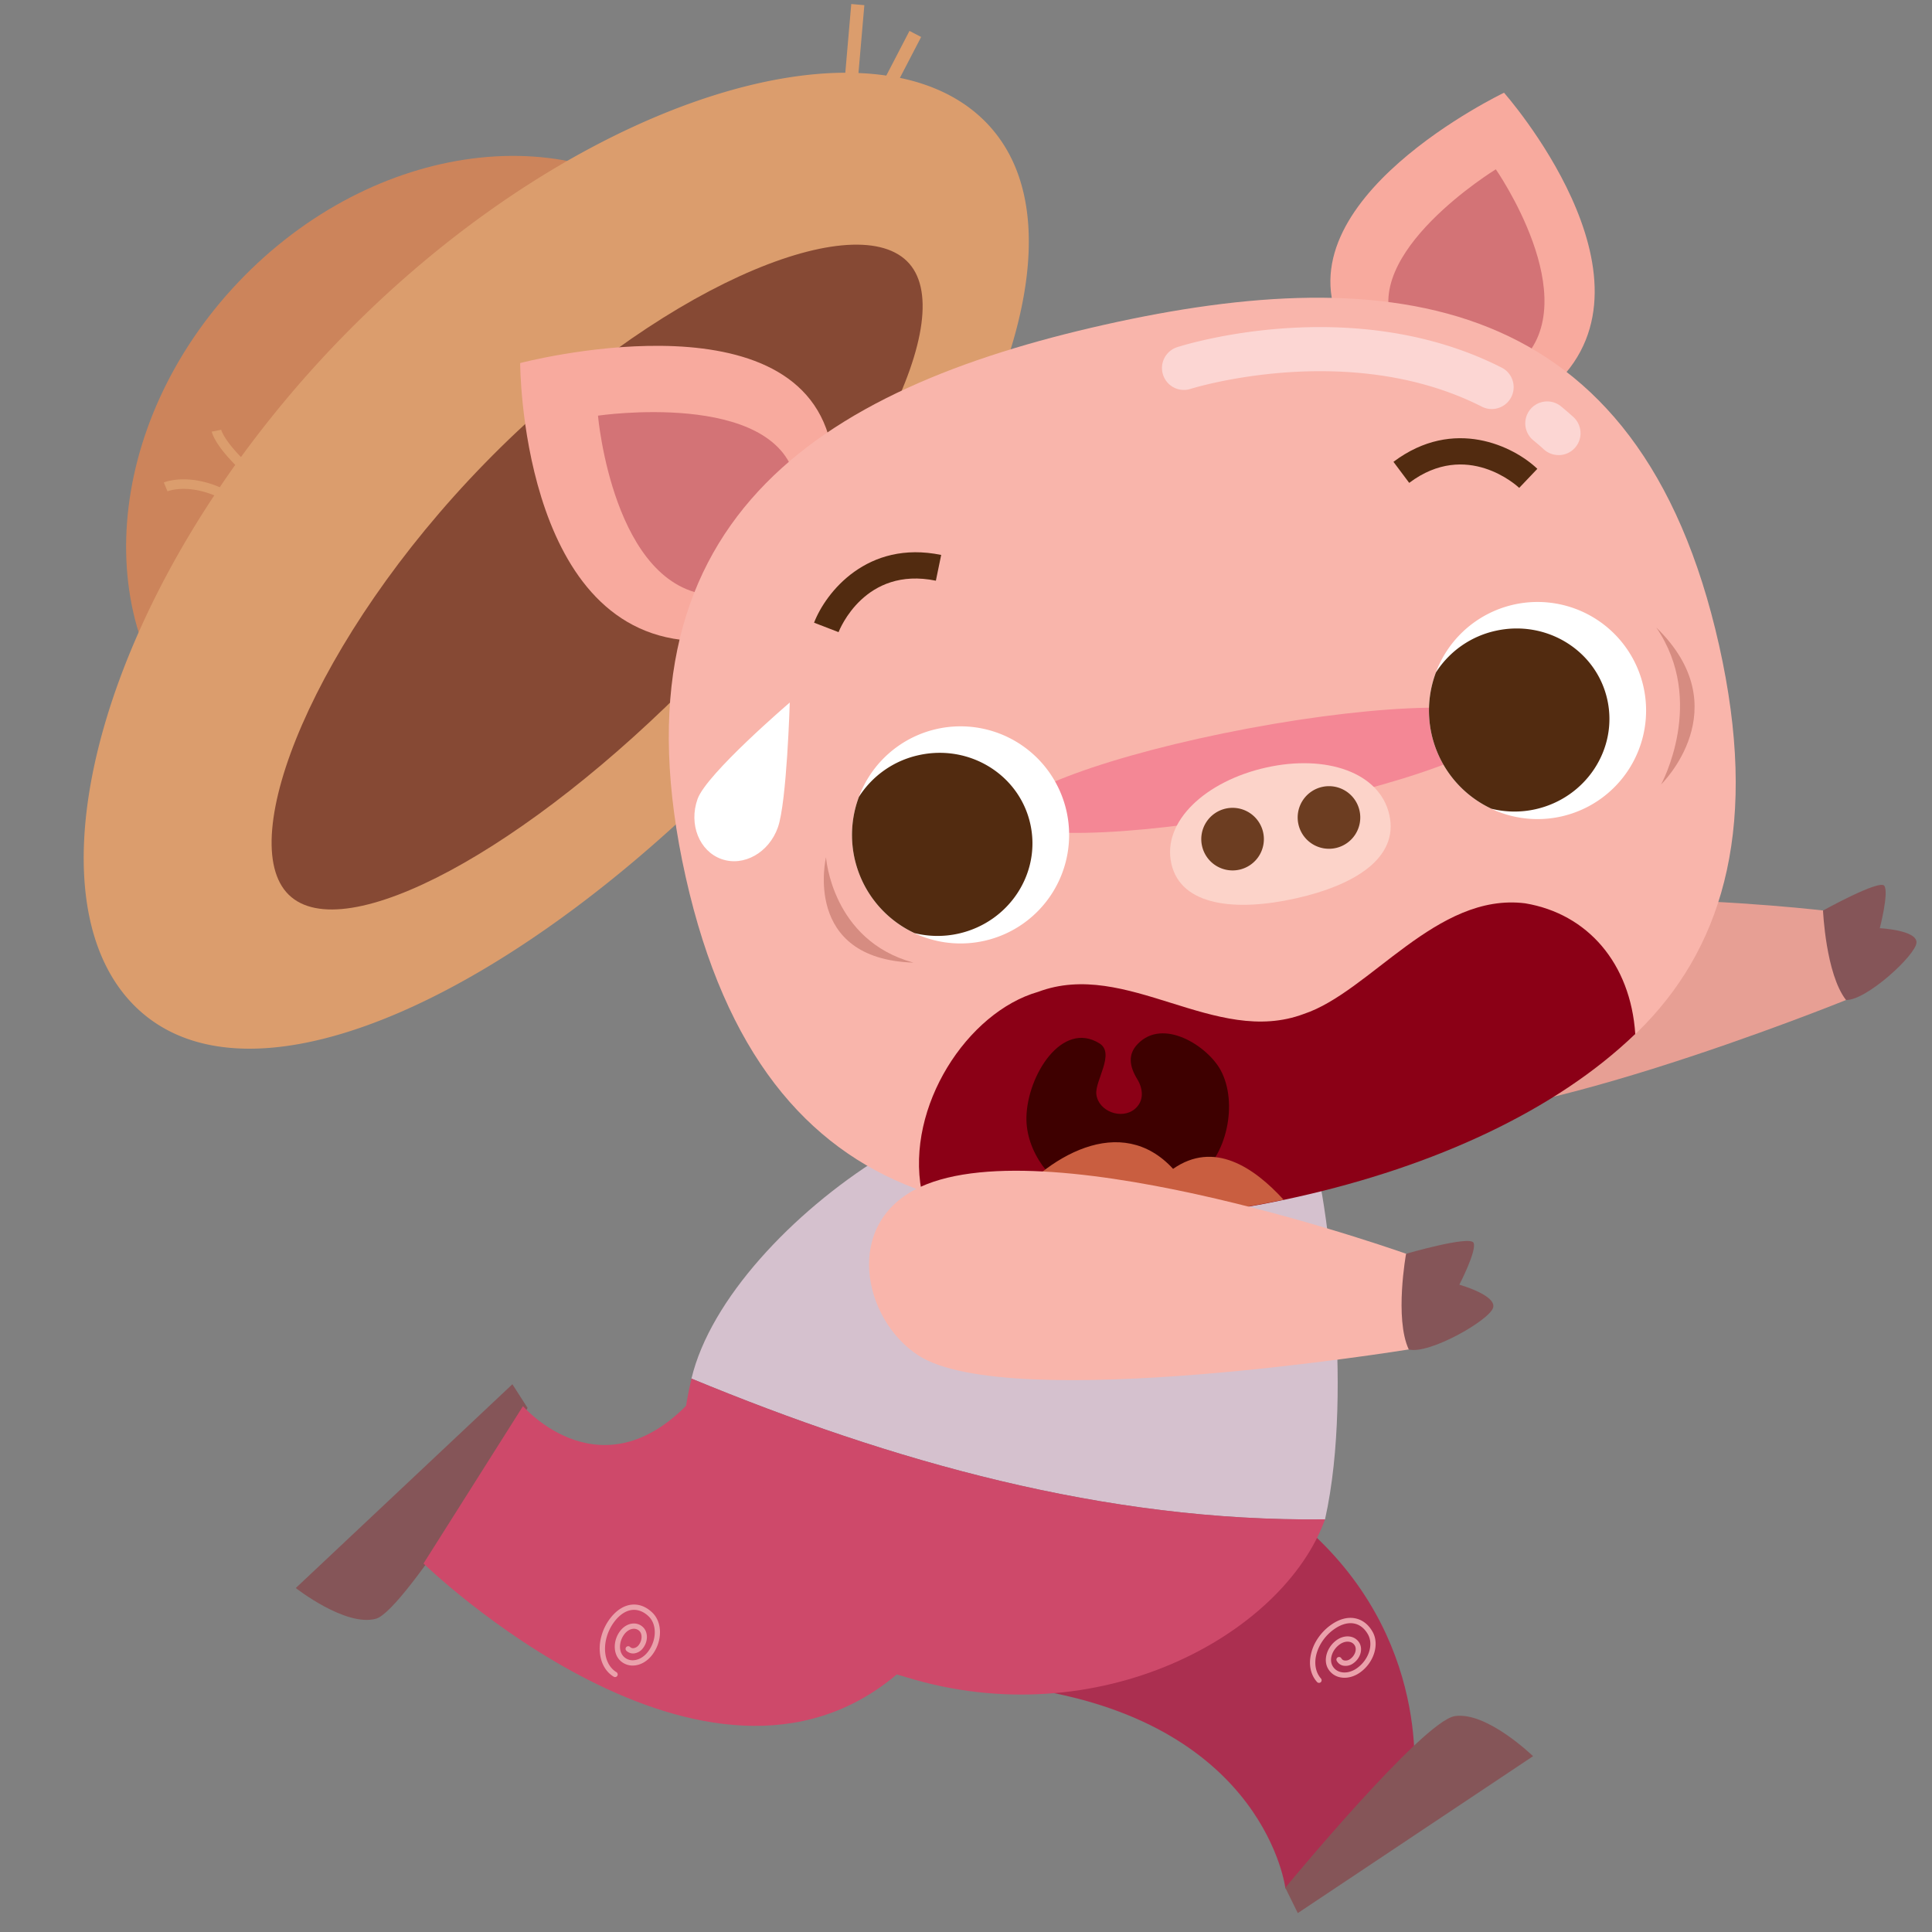<svg id="Layer_3" data-name="Layer 3" xmlns="http://www.w3.org/2000/svg" viewBox="0 0 2400 2400"><rect x="0" y="0" width="2400" height="2400" fill="#808080" stroke="none"/><defs><style>.cls-1{fill:#855558;}.cls-2{fill:#ab2f50;}.cls-3{fill:#e79f94;}.cls-4{fill:#cc845b;}.cls-5{fill:#db9d6d;}.cls-6{fill:#864934;}.cls-7{fill:#d5c1ce;}.cls-8{fill:#ce496a;}.cls-9{fill:#f8aa9e;}.cls-10{fill:#d37376;}.cls-11{fill:#f9b5ab;}.cls-12{fill:#f48795;}.cls-13{fill:#8b0016;}.cls-14{fill:#3e0000;}.cls-15{fill:#c95e40;}.cls-16{fill:#522b10;}.cls-17{fill:#fcd3c9;}.cls-18{fill:#6c3d21;}.cls-19{fill:#fcd6d3;}.cls-20{fill:#fff;}.cls-21{fill:#eaa1ab;}.cls-22{fill:#d68c81;}</style></defs><title>licensed</title><path class="cls-1" d="M655.38,1749s-150.62,251.34-188.33,261.83-99.62-38.11-99.62-38.11l269.08-253.16Z"/><path class="cls-2" d="M1282.94,2098.5c289.73,46.22,313.9,247.59,313.9,247.59l158.32-120.17s28.47-177.84-123.29-319.41C1613.73,1892,1273.26,2091.86,1282.94,2098.5Z"/><path class="cls-3" d="M1678.51,1182.18c138-106.31,594.35-50.23,594.35-50.23l20.69,110.17s-450.1,182.27-572.3,137.64C1646.62,1352.46,1597,1245,1678.51,1182.18Z"/><path class="cls-1" d="M2264.62,1131.09s70-38.81,76.08-30.76-5.56,52.72-5.56,52.72,46.26,2.29,45.6,17.8-62.44,72.24-87.57,71.36C2268,1209.84,2264.62,1131.09,2264.62,1131.09Z"/><path class="cls-4" d="M859.72,278.13C1003.3,414.61,983.88,668.19,816.28,844.5s-419.84,208.64-563.45,72.16S128.67,526.59,296.26,350.29,716.1,141.65,859.72,278.13Z"/><path class="cls-5" d="M1220.21,147.42c-26.88-25.52-61.68-42.28-102.31-50.68l26.38-50.82-14.51-7.5L1101,93.88a323.25,323.25,0,0,0-34.58-3.14l7.31-84.32L1057.47,5l-7.4,85.34C871.65,90.92,621,212.68,412.89,431.6A1373.35,1373.35,0,0,0,299.36,567.75c-21.63-22.15-24.6-33.74-24.6-33.87l-5.87,1.18,5.87-1-11.7,2.11c.27,1.61,3.7,15.59,29.19,41.3-6.59,9.24-13,18.48-19.24,27.78-40.93-17.41-68.22-6.43-69.51-5.91l4.57,11c1.1-.45,23.46-9.07,58.14,5-171.86,259.22-212.58,526.33-96.12,637,144.57,137.42,476.33-18.06,766.31-323.17S1364.82,284.82,1220.21,147.42Z"/><path class="cls-6" d="M1126.55,324.31c68.41,66.74-48,297.05-260,514.45s-439.4,339.53-507.81,272.78S390.3,792.79,602.34,575.41,1058.1,257.58,1126.55,324.31Z"/><path class="cls-7" d="M1646,1887.4c37.67-168.84-3.86-410.32-5.73-413.81l-547-35.56c-108.62,68-210.82,175.8-234.31,274.5C1106.42,1814.86,1372.39,1890.74,1646,1887.4Z"/><path class="cls-8" d="M859,1712.53c-4.83,20.2-8,38.79-9.28,54.55-7.55,119.1,18.86,243.17,275.58,316.28,239.52,73.66,468.74-52.44,520.71-196C1372.39,1890.74,1106.42,1814.86,859,1712.53Z"/><path class="cls-9" d="M1031.3,548.77C986,361.41,646.17,451,646.17,451s.23,329.68,209.48,344.71Z"/><path class="cls-10" d="M987.92,594.24c-26.66-110.18-245.09-77.9-245.09-77.9s18.73,214.27,141.79,223.11Z"/><path class="cls-9" d="M1666.28,406.1c-77.68-157.36,202.08-290.89,202.08-290.89s202.2,228.3,64.76,360.92Z"/><path class="cls-10" d="M1732.37,407.8c-45.68-92.56,125.79-197.47,125.79-197.47S1970.1,371,1889.31,449Z"/><path class="cls-11" d="M2135.55,801.75c98.58,439.77-169.15,591.77-523.65,671.25s-661.52,56.29-760.1-383.47c-99.19-442.34,165.81-606.66,520.29-686.15S2036.37,359.41,2135.55,801.75Z"/><path class="cls-12" d="M1869.14,899c5.37,28.7-128.49,77.88-299,109.84s-313.1,34.61-318.48,5.9,128.48-77.88,299-109.85S1863.72,870.33,1869.14,899Z"/><path class="cls-13" d="M1894.59,1122.13c-110-13.76-192.5,110-275,137.45-110,41.24-219.94-68.73-329.91-27.49-88.24,25.2-164.58,142.8-145,247,131.81,47,293.8,46.59,467.17,7.73,170.2-38.18,320.26-106.93,419.54-202.36C2025.54,1196.85,1972.25,1135.06,1894.59,1122.13Z"/><path class="cls-14" d="M1516.42,1329.56c21.87,40.73,7.63,107.85-29.84,133.27-42.62,28.92-97.74,36.35-143.41,21.9-37.09-11.74-68.94-54.57-68.11-96.7,1-52.07,44.28-121,90.85-91.81,19.61,12.34-6,46.55-4,63.16,2.62,21.4,31.25,31.63,47.43,18.56,12.34-10,10.64-25.52,3.57-37.07-10.38-16.95-11.81-31.33.38-44C1445,1263.81,1500.32,1299.62,1516.42,1329.56Z"/><path class="cls-15" d="M1457.25,1452c-64.26-70-156.74-17.73-211.19,53,105.12,17.7,223.66,11.54,348.46-14.68C1557.33,1449.68,1507.91,1416.67,1457.25,1452Z"/><path class="cls-16" d="M1041.69,785.27l-30.44-11.74c14.4-37.38,65.94-103.07,157.92-84.16l-6.6,32C1074.44,703.23,1043,781.91,1041.69,785.27Z"/><path class="cls-16" d="M1887.21,606.06c-2.63-2.46-65.14-59.93-136.65-6.22L1731,573.7c75.11-56.39,149.76-19,178.74,8.69Z"/><path class="cls-17" d="M1725.88,1012.19c11.82,52.63-41.16,87-115.93,103.76s-143,9.59-154.84-43,42.78-102.69,117.58-119.45S1714.06,959.54,1725.88,1012.19Z"/><path class="cls-18" d="M1569.09,1033.87a38.88,38.88,0,1,1-46.44-29.41A38.89,38.89,0,0,1,1569.09,1033.87Z"/><path class="cls-18" d="M1688.84,1007a38.88,38.88,0,1,1-46.44-29.44A38.85,38.85,0,0,1,1688.84,1007Z"/><path class="cls-19" d="M1936.18,565.3a27.15,27.15,0,0,1-18.3-7c-4.35-4-8.84-7.8-13.32-11.49a27.22,27.22,0,0,1,34.55-42.07c5.14,4.26,10.29,8.68,15.36,13.27a27.2,27.2,0,0,1-18.29,47.34Z"/><path class="cls-19" d="M1853.07,508.12a26.83,26.83,0,0,1-12.26-2.95c-164.38-83.46-359.51-22.82-361.43-22.21a27.21,27.21,0,1,1-16.63-51.81c8.81-2.83,218-68.26,402.68,25.52a27.2,27.2,0,0,1-12.36,51.45Z"/><path class="cls-20" d="M1324.85,1007.64a134.86,134.86,0,1,1-161.1-102.1A134.91,134.91,0,0,1,1324.85,1007.64Z"/><path class="cls-16" d="M1190.72,1159.76c63-14.15,102.85-75.18,89.12-136.39S1204,924,1141,938.14a117.89,117.89,0,0,0-74,51.71,134.56,134.56,0,0,0,69,169.28A118.8,118.8,0,0,0,1190.72,1159.76Z"/><path class="cls-20" d="M2041.58,853.16a134.86,134.86,0,1,1-161.11-102.11A134.89,134.89,0,0,1,2041.58,853.16Z"/><path class="cls-16" d="M1907.45,1005.25c62.93-14.12,102.83-75.16,89.15-136.37s-75.91-99.36-138.86-85.23a118,118,0,0,0-74,51.72,134.55,134.55,0,0,0,69,169.28A118.84,118.84,0,0,0,1907.45,1005.25Z"/><path class="cls-20" d="M966.34,1027.76c-11.11,31.47-42.46,49.13-70,39.43s-41-43.11-29.83-74.58S981.07,872.72,981.07,872.72,977.44,996.26,966.34,1027.76Z"/><path class="cls-11" d="M1143.17,1474.51c163.71-75.66,611.63,85.74,611.63,85.74l-4.39,116s-496.33,80.71-609.47,7.58C1071.82,1639.13,1046.42,1519.19,1143.17,1474.51Z"/><path class="cls-1" d="M1746.67,1557.49s79.55-23.15,83.87-13.6-17.7,52-17.7,52,46.18,12.92,42,28.44-79.64,58.62-104.83,52C1732.08,1637.8,1746.67,1557.49,1746.67,1557.49Z"/><path class="cls-8" d="M863,1734.94c-113.31,128-213.33,11.82-213.33,11.82L526.1,1942.25s351.42,341.26,590,136Z"/><path class="cls-1" d="M1596.63,2345s170.86-207.36,210.74-213.2,97.05,49.82,97.05,49.82l-292.24,194.89Z"/><path class="cls-21" d="M746.65,2034.15A64,64,0,0,1,758.29,2010c8-10.26,17.43-16,27.32-16.71,8.89-.61,17.51,2.86,24.9,10.12,12.67,12.32,12.42,35.93-.53,52.62-5.93,7.63-14.1,12.36-22.35,12.91a22.26,22.26,0,0,1-17.39-6.27c-8.86-8.64-8.73-25.17.29-36.79,4.15-5.38,9.88-8.67,15.73-9.09a16.21,16.21,0,0,1,12.54,4.53c6.44,6.3,6.41,17.78-.11,26.12a16.14,16.14,0,0,1-11.35,6.52,12.09,12.09,0,0,1-9.24-3.32,3.36,3.36,0,0,1-.06-4.69,3.32,3.32,0,0,1,4.68,0,5.25,5.25,0,0,0,4.17,1.49,9.79,9.79,0,0,0,6.63-4c4.29-5.61,4.65-13.54.71-17.42a9.71,9.71,0,0,0-7.5-2.68c-4,.28-8,2.71-11,6.56-7,9.1-7.43,21.69-.86,28.06a15.49,15.49,0,0,0,12.29,4.43c6.46-.44,12.88-4.2,17.65-10.38,11-14.14,11.47-33.85,1.15-43.91-6-5.87-12.89-8.71-19.86-8.24-8,.54-15.8,5.46-22.54,14.15-9.52,12.26-13.78,28.38-11.28,42.18,1.72,9.31,6.5,16.75,13.42,21a3.29,3.29,0,1,1-3.42,5.62c-8.54-5.2-14.41-14.2-16.46-25.4A55.06,55.06,0,0,1,746.65,2034.15Z"/><path class="cls-21" d="M1635.13,2038.31a65.4,65.4,0,0,1,18.19-19.78c10.54-7.48,21.28-10.28,31-8,8.66,2,15.92,7.79,20.92,16.84,8.54,15.43,1.46,38-15.74,50.25-7.87,5.61-17.07,7.73-25.14,5.9a22.25,22.25,0,0,1-14.81-11c-6-10.83-1.07-26.58,10.87-35.14,5.52-3.93,12-5.44,17.74-4.14a16.29,16.29,0,0,1,10.68,7.92c4.36,7.89,1,18.89-7.67,25a16,16,0,0,1-12.75,2.94,11.75,11.75,0,0,1-7.85-5.88,3.25,3.25,0,0,1,1.27-4.44,3.3,3.3,0,0,1,4.48,1.29,5.08,5.08,0,0,0,3.57,2.59,9.42,9.42,0,0,0,7.47-1.86c5.77-4.13,8.39-11.62,5.72-16.45a9.39,9.39,0,0,0-6.41-4.72c-3.88-.89-8.42.25-12.41,3.1-9.35,6.65-13.39,18.6-9,26.6a15.59,15.59,0,0,0,10.51,7.79c6.28,1.44,13.54-.32,19.91-4.84,14.57-10.38,20.74-29.1,13.77-41.73-4.06-7.35-9.82-12.06-16.58-13.59-7.86-1.8-16.78.64-25.71,7-12.64,8.93-21.41,23.17-23,37.08-1,9.44,1.37,17.94,6.75,24a3.37,3.37,0,0,1-.16,4.65,3.32,3.32,0,0,1-4.7-.29c-6.68-7.4-9.71-17.76-8.46-29A56.37,56.37,0,0,1,1635.13,2038.31Z"/><path class="cls-22" d="M1026.1,1064.91s7.21,103.41,108.66,130.91C996,1191.24,1026.1,1064.91,1026.1,1064.91Z"/><path class="cls-22" d="M2057.5,779.5c103.43,100.45,6,194.91,6,194.91S2120.15,871,2057.5,779.5Z"/></svg>